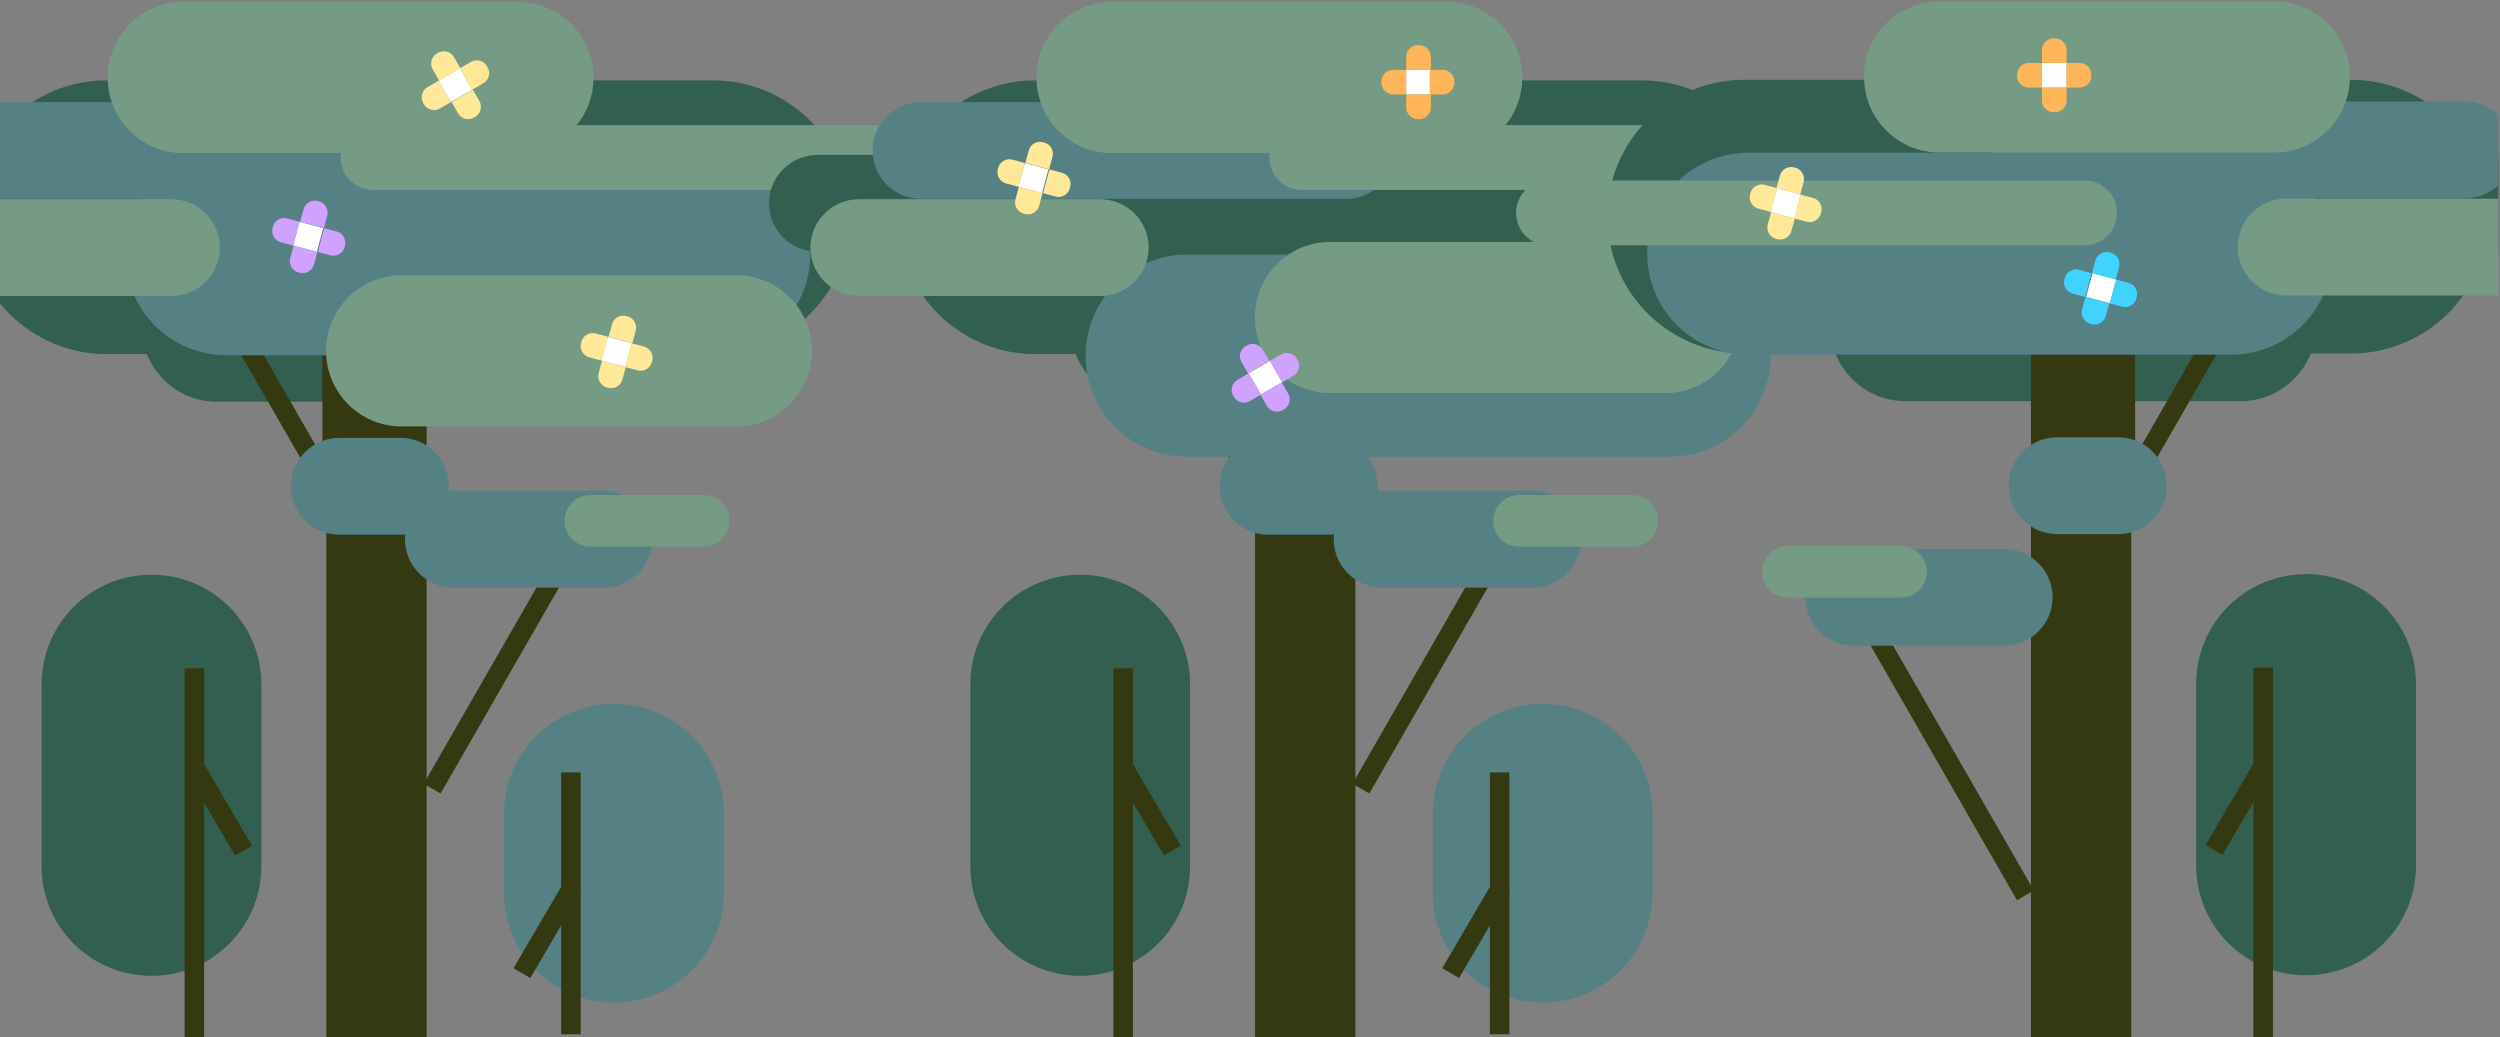<?xml version="1.0" encoding="UTF-8" standalone="no"?>
<!DOCTYPE svg PUBLIC "-//W3C//DTD SVG 1.1//EN" "http://www.w3.org/Graphics/SVG/1.1/DTD/svg11.dtd">
<svg width="100%" height="100%" viewBox="0 0 1217 505" version="1.1" xmlns="http://www.w3.org/2000/svg" xmlns:xlink="http://www.w3.org/1999/xlink" xml:space="preserve" xmlns:serif="http://www.serif.com/" style="fill-rule:evenodd;clip-rule:evenodd;stroke-linejoin:round;stroke-miterlimit:2;">
    <rect x="0" y="0" width="1217" height="505" fill="#808080" stroke="none"/>
    <g transform="matrix(1,0,0,1,-12166.3,-4536.64)">
        <g id="Artboard6" transform="matrix(5.731,0,0,1.627,-48223.3,-1804.91)">
            <rect x="10537.3" y="3898" width="212.272" height="310" style="fill:none;"/>
            <clipPath id="_clip1">
                <rect x="10537.3" y="3898" width="212.272" height="310"/>
            </clipPath>
            <g clip-path="url(#_clip1)">
                <g transform="matrix(0.992,0,0,1.04,-7.835,-169.753)">
                    <g transform="matrix(-0.283,0,0,0.217,13689.7,2998.66)">
                        <path d="M10768,4636.82C10768,4581.49 10757.8,4536.64 10745.2,4536.64L10643.8,4536.64C10631.2,4536.64 10621,4581.49 10621,4636.82L10621,4636.82C10621,4692.15 10631.2,4737 10643.8,4737C10671.4,4737 10717.6,4737 10745.2,4737C10757.8,4737 10768,4692.15 10768,4636.82L10768,4636.82Z" style="fill:rgb(50,95,79);"/>
                    </g>
                    <g transform="matrix(-0.283,0,0,0.139,13663.9,3324.98)">
                        <path d="M10768,4636.82C10768,4581.49 10761.4,4536.64 10753.3,4536.64C10725.2,4536.64 10663.8,4536.64 10635.7,4536.64C10627.6,4536.64 10621,4581.49 10621,4636.82C10621,4636.82 10621,4636.82 10621,4636.82C10621,4692.15 10627.6,4737 10635.7,4737C10663.8,4737 10725.2,4737 10753.3,4737C10761.4,4737 10768,4692.15 10768,4636.82C10768,4636.82 10768,4636.82 10768,4636.82Z" style="fill:rgb(50,95,79);"/>
                    </g>
                    <g transform="matrix(-0.128,0,0,0.576,12012.1,1463.24)">
                        <path d="M10768,4591.33C10768,4576.83 10760.3,4562.92 10746.5,4552.66C10732.7,4542.4 10714,4536.64 10694.5,4536.64L10694.5,4536.64C10675,4536.64 10656.3,4542.4 10642.5,4552.66C10628.7,4562.92 10621,4576.83 10621,4591.33C10621,4619.61 10621,4654.03 10621,4682.31C10621,4696.82 10628.7,4710.73 10642.5,4720.98C10656.3,4731.24 10675,4737 10694.5,4737L10694.5,4737C10714,4737 10732.7,4731.24 10746.5,4720.98C10760.3,4710.73 10768,4696.82 10768,4682.31L10768,4591.33Z" style="fill:rgb(50,95,79);"/>
                    </g>
                    <g transform="matrix(-0.452,0,0,1.361,15590.4,-2326.71)">
                        <rect x="10893" y="4634.85" width="19" height="168.15" style="fill:rgb(53,57,17);"/>
                    </g>
                    <g transform="matrix(-0.088,0,0,0.632,11606.3,1174.04)">
                        <rect x="10893" y="4634.85" width="19" height="168.15" style="fill:rgb(53,57,17);"/>
                    </g>
                    <g transform="matrix(-0.076,0.148,0.084,0.491,11089,111.508)">
                        <rect x="10893" y="4634.85" width="19" height="168.15" style="fill:rgb(53,57,17);"/>
                    </g>
                    <g transform="matrix(-0.088,-2.23057e-17,-1.11022e-16,0.567,11618.1,1328.49)">
                        <rect x="10893" y="4634.85" width="19" height="168.15" style="fill:rgb(53,57,17);"/>
                    </g>
                    <g transform="matrix(0.076,0.148,-0.084,0.491,10242.1,166.048)">
                        <rect x="10893" y="4634.85" width="19" height="168.15" style="fill:rgb(53,57,17);"/>
                    </g>
                    <g transform="matrix(-0.076,0.148,0.026,0.149,11354.8,1826.5)">
                        <rect x="10893" y="4634.85" width="19" height="168.15" style="fill:rgb(53,57,17);"/>
                    </g>
                    <g transform="matrix(-0.513,0,0,0.393,16151.6,2151.23)">
                        <path d="M10768,4636.82C10768,4610.25 10765.6,4584.77 10761.3,4565.98C10757,4547.2 10751.2,4536.64 10745.2,4536.64L10643.8,4536.64C10637.8,4536.64 10632,4547.2 10627.7,4565.98C10623.4,4584.77 10621,4610.25 10621,4636.82L10621,4636.82C10621,4663.39 10623.4,4688.87 10627.7,4707.66C10632,4726.45 10637.8,4737 10643.8,4737L10745.2,4737C10751.2,4737 10757,4726.45 10761.3,4707.66C10765.6,4688.87 10768,4663.39 10768,4636.82L10768,4636.82Z" style="fill:rgb(50,95,79);"/>
                    </g>
                    <g transform="matrix(-0.304,0,0,0.139,13898.9,3309.79)">
                        <path d="M10768,4636.82C10768,4610.25 10766.6,4584.77 10764,4565.98C10761.4,4547.2 10757.9,4536.64 10754.3,4536.64C10726.3,4536.64 10662.7,4536.64 10634.7,4536.64C10631.1,4536.64 10627.6,4547.2 10625,4565.98C10622.4,4584.77 10621,4610.25 10621,4636.82C10621,4636.82 10621,4636.82 10621,4636.82C10621,4663.39 10622.4,4688.87 10625,4707.66C10627.6,4726.45 10631.1,4737 10634.7,4737C10662.7,4737 10726.3,4737 10754.3,4737C10757.9,4737 10761.4,4726.45 10764,4707.66C10766.6,4688.87 10768,4663.39 10768,4636.82C10768,4636.82 10768,4636.82 10768,4636.82Z" style="fill:rgb(85,128,132);"/>
                    </g>
                    <g transform="matrix(-0.399,0,0,0.29,14937.4,2639.48)">
                        <path d="M10768,4636.82C10768,4581.49 10758.3,4536.64 10746.3,4536.64C10718.5,4536.64 10670.5,4536.64 10642.7,4536.64C10630.7,4536.64 10621,4581.49 10621,4636.82C10621,4636.82 10621,4636.82 10621,4636.82C10621,4692.15 10630.7,4737 10642.7,4737C10670.5,4737 10718.5,4737 10746.3,4737C10758.3,4737 10768,4692.15 10768,4636.82L10768,4636.82Z" style="fill:rgb(85,128,132);"/>
                    </g>
                    <g transform="matrix(-0.144,0,0,0.139,12215.5,3421.62)">
                        <path d="M10768,4636.82C10768,4610.25 10765,4584.77 10759.5,4565.98C10754.1,4547.2 10746.7,4536.64 10739.1,4536.64C10713.3,4536.64 10675.7,4536.64 10649.9,4536.64C10642.3,4536.64 10634.9,4547.2 10629.5,4565.98C10624,4584.77 10621,4610.25 10621,4636.82C10621,4636.82 10621,4636.82 10621,4636.82C10621,4663.39 10624,4688.87 10629.5,4707.66C10634.9,4726.45 10642.3,4737 10649.9,4737C10675.7,4737 10713.3,4737 10739.1,4737C10746.7,4737 10754.1,4726.45 10759.5,4707.66C10765,4688.87 10768,4663.39 10768,4636.82L10768,4636.82Z" style="fill:rgb(85,128,132);"/>
                    </g>
                    <g transform="matrix(-0.092,0,0,0.139,11645.8,3406.39)">
                        <path d="M10768,4636.82C10768,4610.25 10763.3,4584.77 10754.8,4565.98C10746.4,4547.2 10735,4536.64 10723,4536.64C10704.9,4536.64 10684.1,4536.64 10666,4536.64C10654,4536.64 10642.6,4547.2 10634.2,4565.98C10625.7,4584.77 10621,4610.25 10621,4636.82C10621,4636.82 10621,4636.82 10621,4636.82C10621,4663.39 10625.7,4688.87 10634.2,4707.66C10642.6,4726.45 10654,4737 10666,4737C10684.1,4737 10704.9,4737 10723,4737C10735,4737 10746.4,4726.45 10754.8,4707.66C10763.3,4688.87 10768,4663.39 10768,4636.82L10768,4636.82Z" style="fill:rgb(85,128,132);"/>
                    </g>
                    <g transform="matrix(-0.283,0,0,0.217,13686.8,2927.12)">
                        <path d="M10768,4636.82C10768,4581.49 10757.8,4536.64 10745.2,4536.64L10643.8,4536.64C10631.2,4536.64 10621,4581.49 10621,4636.82L10621,4636.82C10621,4692.15 10631.2,4737 10643.8,4737L10745.2,4737C10757.8,4737 10768,4692.15 10768,4636.82L10768,4636.82Z" style="fill:rgb(117,155,132);"/>
                    </g>
                    <g transform="matrix(-0.283,0,0,0.217,13705.5,3005.76)">
                        <path d="M10768,4636.82C10768,4581.49 10757.8,4536.64 10745.2,4536.64C10717.6,4536.64 10671.4,4536.64 10643.8,4536.64C10631.2,4536.64 10621,4581.49 10621,4636.82L10621,4636.82C10621,4692.15 10631.2,4737 10643.8,4737C10671.4,4737 10717.6,4737 10745.2,4737C10757.8,4737 10768,4692.15 10768,4636.82L10768,4636.82Z" style="fill:rgb(117,155,132);"/>
                    </g>
                    <g transform="matrix(-0.096,0,0,0.074,11712.3,3717.73)">
                        <path d="M10768,4636.81C10768,4581.49 10757.8,4536.64 10745.2,4536.64C10717.6,4536.64 10671.4,4536.64 10643.8,4536.64C10631.2,4536.64 10621,4581.49 10621,4636.81C10621,4636.82 10621,4636.82 10621,4636.83C10621,4692.15 10631.2,4737 10643.8,4737C10671.4,4737 10717.6,4737 10745.2,4737C10757.8,4737 10768,4692.15 10768,4636.83C10768,4636.82 10768,4636.82 10768,4636.81Z" style="fill:rgb(117,155,132);"/>
                    </g>
                    <g transform="matrix(-0.197,0,0,0.139,12741.4,3337.73)">
                        <path d="M10768,4636.82C10768,4610.25 10765.8,4584.77 10761.8,4565.98C10757.9,4547.2 10752.5,4536.64 10746.9,4536.64C10719,4536.64 10670,4536.64 10642.1,4536.64C10636.5,4536.64 10631.1,4547.2 10627.2,4565.98C10623.2,4584.77 10621,4610.25 10621,4636.82C10621,4636.82 10621,4636.82 10621,4636.82C10621,4663.39 10623.2,4688.87 10627.2,4707.66C10631.1,4726.45 10636.5,4737 10642.1,4737C10670,4737 10719,4737 10746.9,4737C10752.5,4737 10757.9,4726.45 10761.8,4707.66C10765.8,4688.87 10768,4663.39 10768,4636.82L10768,4636.82Z" style="fill:rgb(117,155,132);"/>
                    </g>
                    <g transform="matrix(-0.35,0,0,0.093,14428.2,3525.1)">
                        <path d="M10768,4636.82C10768,4581.49 10764.5,4536.64 10760.1,4536.64C10734.6,4536.64 10654.4,4536.64 10628.9,4536.64C10624.5,4536.64 10621,4581.49 10621,4636.82C10621,4636.82 10621,4636.82 10621,4636.82C10621,4692.15 10624.5,4737 10628.9,4737C10654.4,4737 10734.6,4737 10760.1,4737C10764.5,4737 10768,4692.15 10768,4636.82L10768,4636.82Z" style="fill:rgb(117,155,132);"/>
                    </g>
                    <g transform="matrix(0.128,0,0,0.429,9313.91,2167.28)">
                        <path d="M10768,4610.14C10768,4590.65 10760.3,4571.95 10746.5,4558.17C10732.7,4544.39 10714,4536.64 10694.5,4536.64L10694.5,4536.64C10675,4536.64 10656.3,4544.39 10642.5,4558.17C10628.7,4571.95 10621,4590.65 10621,4610.14L10621,4663.5C10621,4682.99 10628.7,4701.69 10642.5,4715.47C10656.3,4729.26 10675,4737 10694.5,4737L10694.5,4737C10714,4737 10732.7,4729.26 10746.5,4715.47C10760.3,4701.69 10768,4682.99 10768,4663.5L10768,4610.14Z" style="fill:rgb(85,128,132);"/>
                    </g>
                    <g transform="matrix(0.088,0,0,0.448,9719.7,2056.82)">
                        <rect x="10893" y="4634.85" width="19" height="168.15" style="fill:rgb(53,57,17);"/>
                    </g>
                    <g transform="matrix(0.076,0.148,-0.026,0.149,9971.21,1861.75)">
                        <rect x="10893" y="4634.85" width="19" height="168.15" style="fill:rgb(53,57,17);"/>
                    </g>
                </g>
                <g transform="matrix(0.992,0,0,1.04,71.055,-169.753)">
                    <g transform="matrix(-0.283,0,0,0.217,13689.7,2998.66)">
                        <path d="M10768,4636.82C10768,4581.49 10757.8,4536.64 10745.2,4536.64C10717.6,4536.64 10671.4,4536.64 10643.8,4536.64C10631.2,4536.64 10621,4581.49 10621,4636.82L10621,4636.82C10621,4692.15 10631.2,4737 10643.8,4737L10745.2,4737C10757.8,4737 10768,4692.15 10768,4636.82L10768,4636.82Z" style="fill:rgb(50,95,79);"/>
                    </g>
                    <g transform="matrix(-0.283,0,0,0.139,13663.9,3324.98)">
                        <path d="M10768,4636.82C10768,4581.49 10761.4,4536.64 10753.3,4536.64C10725.2,4536.64 10663.8,4536.64 10635.7,4536.64C10627.6,4536.64 10621,4581.49 10621,4636.82C10621,4636.82 10621,4636.82 10621,4636.82C10621,4692.15 10627.6,4737 10635.7,4737C10663.8,4737 10725.2,4737 10753.3,4737C10761.4,4737 10768,4692.15 10768,4636.82C10768,4636.82 10768,4636.82 10768,4636.82Z" style="fill:rgb(50,95,79);"/>
                    </g>
                    <g transform="matrix(-0.128,0,0,0.576,12012.1,1463.24)">
                        <path d="M10768,4591.33C10768,4576.83 10760.3,4562.92 10746.5,4552.66C10732.7,4542.4 10714,4536.64 10694.5,4536.64L10694.5,4536.64C10675,4536.64 10656.3,4542.4 10642.5,4552.66C10628.7,4562.92 10621,4576.83 10621,4591.33C10621,4619.61 10621,4654.03 10621,4682.31C10621,4696.82 10628.7,4710.73 10642.5,4720.98C10656.3,4731.24 10675,4737 10694.5,4737L10694.5,4737C10714,4737 10732.7,4731.24 10746.5,4720.98C10760.3,4710.73 10768,4696.82 10768,4682.31L10768,4591.33Z" style="fill:rgb(50,95,79);"/>
                    </g>
                    <g transform="matrix(-0.452,0,0,1.361,15590.4,-2326.71)">
                        <rect x="10893" y="4634.85" width="19" height="168.15" style="fill:rgb(53,57,17);"/>
                    </g>
                    <g transform="matrix(-0.088,0,0,0.632,11606.3,1174.04)">
                        <rect x="10893" y="4634.85" width="19" height="168.15" style="fill:rgb(53,57,17);"/>
                    </g>
                    <g transform="matrix(-0.076,0.148,0.084,0.491,11089,111.508)">
                        <rect x="10893" y="4634.85" width="19" height="168.15" style="fill:rgb(53,57,17);"/>
                    </g>
                    <g transform="matrix(-0.088,-2.23057e-17,-1.11022e-16,0.567,11618.1,1328.49)">
                        <rect x="10893" y="4634.85" width="19" height="168.15" style="fill:rgb(53,57,17);"/>
                    </g>
                    <g transform="matrix(0.076,0.148,-0.084,0.491,10242.1,166.048)">
                        <rect x="10893" y="4634.85" width="19" height="168.15" style="fill:rgb(53,57,17);"/>
                    </g>
                    <g transform="matrix(-0.076,0.148,0.026,0.149,11354.8,1826.5)">
                        <rect x="10893" y="4634.85" width="19" height="168.15" style="fill:rgb(53,57,17);"/>
                    </g>
                    <g transform="matrix(-0.513,0,0,0.393,16151.6,2151.23)">
                        <path d="M10768,4636.82C10768,4610.25 10765.6,4584.77 10761.3,4565.98C10757,4547.2 10751.2,4536.64 10745.2,4536.64L10643.8,4536.64C10637.8,4536.64 10632,4547.2 10627.7,4565.98C10623.4,4584.77 10621,4610.25 10621,4636.82L10621,4636.82C10621,4663.39 10623.4,4688.87 10627.7,4707.66C10632,4726.45 10637.8,4737 10643.8,4737L10745.2,4737C10751.2,4737 10757,4726.45 10761.3,4707.66C10765.6,4688.87 10768,4663.39 10768,4636.82L10768,4636.82Z" style="fill:rgb(50,95,79);"/>
                    </g>
                    <g transform="matrix(-0.304,0,0,0.139,13898.9,3309.79)">
                        <path d="M10768,4636.82C10768,4610.25 10766.6,4584.77 10764,4565.98C10761.4,4547.2 10757.9,4536.64 10754.3,4536.64C10726.3,4536.64 10662.7,4536.64 10634.7,4536.64C10631.1,4536.64 10627.6,4547.2 10625,4565.98C10622.4,4584.77 10621,4610.25 10621,4636.82C10621,4636.82 10621,4636.82 10621,4636.82C10621,4663.39 10622.4,4688.87 10625,4707.66C10627.6,4726.45 10631.1,4737 10634.7,4737C10662.7,4737 10726.3,4737 10754.3,4737C10757.9,4737 10761.4,4726.45 10764,4707.66C10766.6,4688.87 10768,4663.39 10768,4636.82C10768,4636.82 10768,4636.82 10768,4636.82Z" style="fill:rgb(85,128,132);"/>
                    </g>
                    <g transform="matrix(-0.399,0,0,0.29,14940.1,2668.64)">
                        <path d="M10768,4636.82C10768,4581.49 10758.3,4536.64 10746.3,4536.64C10718.5,4536.64 10670.5,4536.64 10642.7,4536.64C10630.7,4536.64 10621,4581.49 10621,4636.82L10621,4636.82C10621,4692.15 10630.7,4737 10642.7,4737L10746.3,4737C10758.3,4737 10768,4692.15 10768,4636.82L10768,4636.82Z" style="fill:rgb(85,128,132);"/>
                    </g>
                    <g transform="matrix(-0.144,0,0,0.139,12215.5,3421.62)">
                        <path d="M10768,4636.82C10768,4610.25 10765,4584.77 10759.5,4565.98C10754.1,4547.2 10746.7,4536.64 10739.1,4536.64C10713.3,4536.64 10675.7,4536.64 10649.9,4536.64C10642.3,4536.64 10634.9,4547.2 10629.5,4565.98C10624,4584.77 10621,4610.25 10621,4636.82L10621,4636.82C10621,4663.39 10624,4688.87 10629.5,4707.66C10634.9,4726.45 10642.3,4737 10649.9,4737C10675.7,4737 10713.3,4737 10739.1,4737C10746.7,4737 10754.1,4726.45 10759.5,4707.66C10765,4688.87 10768,4663.39 10768,4636.82C10768,4636.82 10768,4636.82 10768,4636.82Z" style="fill:rgb(85,128,132);"/>
                    </g>
                    <g transform="matrix(-0.092,0,0,0.139,11645.8,3406.39)">
                        <path d="M10768,4636.82C10768,4610.25 10763.3,4584.77 10754.8,4565.98C10746.4,4547.2 10735,4536.64 10723,4536.64C10704.9,4536.64 10684.1,4536.64 10666,4536.64C10654,4536.64 10642.6,4547.2 10634.2,4565.98C10625.7,4584.77 10621,4610.25 10621,4636.82C10621,4636.82 10621,4636.82 10621,4636.82C10621,4663.39 10625.7,4688.87 10634.2,4707.66C10642.6,4726.45 10654,4737 10666,4737C10684.1,4737 10704.9,4737 10723,4737C10735,4737 10746.4,4726.45 10754.8,4707.66C10763.3,4688.87 10768,4663.39 10768,4636.82L10768,4636.82Z" style="fill:rgb(85,128,132);"/>
                    </g>
                    <g transform="matrix(-0.283,0,0,0.217,13686.8,2927.12)">
                        <path d="M10768,4636.82C10768,4581.49 10757.8,4536.64 10745.2,4536.64L10643.8,4536.64C10631.2,4536.64 10621,4581.49 10621,4636.82L10621,4636.82C10621,4692.15 10631.2,4737 10643.8,4737C10671.4,4737 10717.6,4737 10745.2,4737C10757.8,4737 10768,4692.15 10768,4636.82C10768,4636.82 10768,4636.82 10768,4636.82Z" style="fill:rgb(117,155,132);"/>
                    </g>
                    <g transform="matrix(-0.283,0,0,0.217,13705.5,2996.16)">
                        <path d="M10768,4636.82C10768,4581.49 10757.8,4536.64 10745.2,4536.64C10717.6,4536.64 10671.4,4536.64 10643.8,4536.64C10631.2,4536.64 10621,4581.49 10621,4636.82L10621,4636.82C10621,4692.15 10631.2,4737 10643.8,4737C10671.4,4737 10717.6,4737 10745.2,4737C10757.8,4737 10768,4692.15 10768,4636.82C10768,4636.82 10768,4636.82 10768,4636.82Z" style="fill:rgb(117,155,132);"/>
                    </g>
                    <g transform="matrix(-0.096,0,0,0.074,11712.3,3717.73)">
                        <path d="M10768,4636.81C10768,4581.49 10757.8,4536.64 10745.2,4536.64C10717.6,4536.64 10671.4,4536.64 10643.8,4536.64C10631.2,4536.64 10621,4581.49 10621,4636.81C10621,4636.82 10621,4636.82 10621,4636.83C10621,4692.15 10631.2,4737 10643.8,4737C10671.4,4737 10717.6,4737 10745.2,4737C10757.8,4737 10768,4692.15 10768,4636.83L10768,4636.81Z" style="fill:rgb(117,155,132);"/>
                    </g>
                    <g transform="matrix(-0.197,0,0,0.139,12741.4,3337.73)">
                        <path d="M10768,4636.82C10768,4610.25 10765.8,4584.77 10761.8,4565.98C10757.9,4547.2 10752.5,4536.64 10746.9,4536.64C10719,4536.64 10670,4536.64 10642.1,4536.64C10636.5,4536.64 10631.1,4547.2 10627.2,4565.98C10623.2,4584.77 10621,4610.25 10621,4636.82L10621,4636.82C10621,4663.39 10623.2,4688.87 10627.2,4707.66C10631.1,4726.45 10636.5,4737 10642.1,4737C10670,4737 10719,4737 10746.9,4737C10752.5,4737 10757.9,4726.45 10761.8,4707.66C10765.8,4688.87 10768,4663.39 10768,4636.82L10768,4636.82Z" style="fill:rgb(117,155,132);"/>
                    </g>
                    <g transform="matrix(-0.35,0,0,0.093,14428.2,3525.1)">
                        <path d="M10768,4636.82C10768,4581.49 10764.5,4536.64 10760.1,4536.64C10734.6,4536.64 10654.4,4536.64 10628.9,4536.64C10624.5,4536.64 10621,4581.49 10621,4636.82C10621,4636.82 10621,4636.82 10621,4636.82C10621,4692.15 10624.5,4737 10628.9,4737C10654.4,4737 10734.6,4737 10760.1,4737C10764.5,4737 10768,4692.15 10768,4636.82C10768,4636.82 10768,4636.82 10768,4636.82Z" style="fill:rgb(117,155,132);"/>
                    </g>
                    <g transform="matrix(0.128,0,0,0.429,9313.91,2167.28)">
                        <path d="M10768,4610.14C10768,4590.65 10760.3,4571.95 10746.5,4558.17C10732.7,4544.39 10714,4536.64 10694.5,4536.64L10694.5,4536.64C10675,4536.64 10656.3,4544.39 10642.5,4558.17C10628.7,4571.95 10621,4590.65 10621,4610.14C10621,4627.54 10621,4646.1 10621,4663.5C10621,4682.99 10628.7,4701.69 10642.5,4715.47C10656.3,4729.26 10675,4737 10694.5,4737C10694.5,4737 10694.5,4737 10694.5,4737C10714,4737 10732.7,4729.26 10746.5,4715.47C10760.3,4701.69 10768,4682.99 10768,4663.5L10768,4610.14Z" style="fill:rgb(85,128,132);"/>
                    </g>
                    <g transform="matrix(0.088,0,0,0.448,9719.7,2056.82)">
                        <rect x="10893" y="4634.85" width="19" height="168.15" style="fill:rgb(53,57,17);"/>
                    </g>
                    <g transform="matrix(0.076,0.148,-0.026,0.149,9971.21,1861.75)">
                        <rect x="10893" y="4634.85" width="19" height="168.15" style="fill:rgb(53,57,17);"/>
                    </g>
                </g>
                <g transform="matrix(-0.992,0,0,1.04,21291.3,-169.928)">
                    <g transform="matrix(-0.283,0,0,0.217,13689.7,2998.66)">
                        <path d="M10768,4636.82C10768,4581.49 10757.8,4536.64 10745.2,4536.64C10717.6,4536.64 10671.4,4536.64 10643.8,4536.64C10631.2,4536.64 10621,4581.49 10621,4636.82C10621,4636.82 10621,4636.82 10621,4636.82C10621,4692.15 10631.2,4737 10643.8,4737L10745.2,4737C10757.8,4737 10768,4692.15 10768,4636.82C10768,4636.82 10768,4636.82 10768,4636.82Z" style="fill:rgb(50,95,79);"/>
                    </g>
                    <g transform="matrix(-0.283,0,0,0.139,13663.9,3324.98)">
                        <path d="M10768,4636.82C10768,4581.49 10761.4,4536.64 10753.3,4536.64C10725.2,4536.64 10663.8,4536.64 10635.7,4536.64C10627.6,4536.64 10621,4581.49 10621,4636.82C10621,4636.82 10621,4636.82 10621,4636.82C10621,4692.15 10627.6,4737 10635.7,4737C10663.8,4737 10725.2,4737 10753.3,4737C10761.4,4737 10768,4692.15 10768,4636.82C10768,4636.82 10768,4636.82 10768,4636.82Z" style="fill:rgb(50,95,79);"/>
                    </g>
                    <g transform="matrix(-0.128,0,0,0.576,12012.1,1463.24)">
                        <path d="M10768,4591.33C10768,4576.83 10760.3,4562.92 10746.5,4552.66C10732.7,4542.4 10714,4536.64 10694.5,4536.64L10694.5,4536.64C10675,4536.64 10656.3,4542.4 10642.5,4552.66C10628.7,4562.92 10621,4576.83 10621,4591.33C10621,4619.61 10621,4654.03 10621,4682.31C10621,4696.82 10628.7,4710.73 10642.5,4720.98C10656.3,4731.24 10675,4737 10694.5,4737L10694.5,4737C10714,4737 10732.7,4731.24 10746.5,4720.98C10760.3,4710.73 10768,4696.82 10768,4682.31L10768,4591.33Z" style="fill:rgb(50,95,79);"/>
                    </g>
                    <g transform="matrix(-0.452,0,0,1.361,15590.4,-2326.71)">
                        <rect x="10893" y="4634.85" width="19" height="168.15" style="fill:rgb(53,57,17);"/>
                    </g>
                    <g transform="matrix(-0.088,0,0,0.632,11606.3,1174.04)">
                        <rect x="10893" y="4634.85" width="19" height="168.15" style="fill:rgb(53,57,17);"/>
                    </g>
                    <g transform="matrix(-0.076,0.148,0.084,0.491,11089,111.508)">
                        <rect x="10893" y="4634.85" width="19" height="168.15" style="fill:rgb(53,57,17);"/>
                    </g>
                    <g transform="matrix(-0.088,-2.23057e-17,-1.11022e-16,0.567,11618.1,1328.49)">
                        <rect x="10893" y="4634.85" width="19" height="168.15" style="fill:rgb(53,57,17);"/>
                    </g>
                    <g transform="matrix(0.076,0.148,-0.084,0.491,10242.1,196.915)">
                        <rect x="10893" y="4634.85" width="19" height="168.15" style="fill:rgb(53,57,17);"/>
                    </g>
                    <g transform="matrix(-0.076,0.148,0.026,0.149,11354.8,1826.5)">
                        <rect x="10893" y="4634.85" width="19" height="168.15" style="fill:rgb(53,57,17);"/>
                    </g>
                    <g transform="matrix(-0.513,0,0,0.393,16151.6,2151.23)">
                        <path d="M10768,4636.82C10768,4610.25 10765.6,4584.77 10761.3,4565.98C10757,4547.2 10751.2,4536.64 10745.2,4536.64L10643.8,4536.64C10637.8,4536.64 10632,4547.2 10627.7,4565.98C10623.4,4584.77 10621,4610.25 10621,4636.82L10621,4636.82C10621,4663.39 10623.4,4688.87 10627.7,4707.66C10632,4726.45 10637.8,4737 10643.8,4737L10745.2,4737C10751.2,4737 10757,4726.45 10761.3,4707.66C10765.6,4688.87 10768,4663.39 10768,4636.82L10768,4636.82Z" style="fill:rgb(50,95,79);"/>
                    </g>
                    <g transform="matrix(-0.304,0,0,0.139,13898.9,3309.79)">
                        <path d="M10768,4636.82C10768,4610.25 10766.6,4584.77 10764,4565.98C10761.4,4547.2 10757.9,4536.64 10754.3,4536.64C10726.3,4536.64 10662.7,4536.64 10634.7,4536.64C10631.1,4536.64 10627.6,4547.2 10625,4565.98C10622.4,4584.77 10621,4610.25 10621,4636.82C10621,4636.82 10621,4636.82 10621,4636.82C10621,4663.39 10622.4,4688.87 10625,4707.66C10627.6,4726.45 10631.1,4737 10634.7,4737C10662.7,4737 10726.3,4737 10754.3,4737C10757.9,4737 10761.4,4726.45 10764,4707.66C10766.6,4688.87 10768,4663.39 10768,4636.82C10768,4636.82 10768,4636.82 10768,4636.82Z" style="fill:rgb(85,128,132);"/>
                    </g>
                    <g transform="matrix(-0.399,0,0,0.29,14937.4,2639.48)">
                        <path d="M10768,4636.82C10768,4581.49 10758.3,4536.64 10746.3,4536.64C10718.5,4536.64 10670.5,4536.64 10642.7,4536.64C10630.7,4536.64 10621,4581.49 10621,4636.82L10621,4636.82C10621,4692.15 10630.7,4737 10642.7,4737C10670.5,4737 10718.5,4737 10746.3,4737C10758.3,4737 10768,4692.15 10768,4636.82L10768,4636.82Z" style="fill:rgb(85,128,132);"/>
                    </g>
                    <g transform="matrix(-0.144,0,0,0.139,12215.5,3438.51)">
                        <path d="M10768,4636.82C10768,4610.25 10765,4584.77 10759.5,4565.98C10754.1,4547.2 10746.7,4536.64 10739.1,4536.64C10713.3,4536.64 10675.7,4536.64 10649.9,4536.64C10642.3,4536.64 10634.9,4547.2 10629.5,4565.98C10624,4584.77 10621,4610.25 10621,4636.82L10621,4636.82C10621,4663.39 10624,4688.87 10629.5,4707.66C10634.9,4726.45 10642.3,4737 10649.9,4737C10675.7,4737 10713.3,4737 10739.1,4737C10746.7,4737 10754.1,4726.45 10759.5,4707.66C10765,4688.87 10768,4663.39 10768,4636.82L10768,4636.82Z" style="fill:rgb(85,128,132);"/>
                    </g>
                    <g transform="matrix(-0.092,0,0,0.139,11645.8,3406.39)">
                        <path d="M10768,4636.82C10768,4610.25 10763.3,4584.77 10754.8,4565.98C10746.4,4547.2 10735,4536.64 10723,4536.64C10704.9,4536.64 10684.1,4536.64 10666,4536.64C10654,4536.64 10642.6,4547.2 10634.2,4565.98C10625.7,4584.77 10621,4610.25 10621,4636.82C10621,4636.82 10621,4636.82 10621,4636.82C10621,4663.39 10625.7,4688.87 10634.2,4707.66C10642.6,4726.45 10654,4737 10666,4737C10684.1,4737 10704.9,4737 10723,4737C10735,4737 10746.4,4726.45 10754.8,4707.66C10763.3,4688.87 10768,4663.39 10768,4636.82C10768,4636.82 10768,4636.82 10768,4636.82Z" style="fill:rgb(85,128,132);"/>
                    </g>
                    <g transform="matrix(-0.283,0,0,0.217,13686.8,2927.12)">
                        <path d="M10768,4636.82C10768,4581.49 10757.8,4536.64 10745.2,4536.64C10717.6,4536.64 10671.4,4536.64 10643.8,4536.64C10631.2,4536.64 10621,4581.49 10621,4636.82L10621,4636.82C10621,4692.15 10631.2,4737 10643.8,4737C10671.4,4737 10717.6,4737 10745.2,4737C10757.8,4737 10768,4692.15 10768,4636.82C10768,4636.82 10768,4636.82 10768,4636.82Z" style="fill:rgb(117,155,132);"/>
                    </g>
                    <g transform="matrix(-0.096,0,0,0.074,11709.4,3732.56)">
                        <path d="M10768,4636.81C10768,4581.49 10757.8,4536.64 10745.2,4536.64C10717.6,4536.64 10671.4,4536.64 10643.8,4536.64C10631.2,4536.64 10621,4581.49 10621,4636.81C10621,4636.82 10621,4636.82 10621,4636.83C10621,4692.15 10631.2,4737 10643.8,4737C10671.4,4737 10717.6,4737 10745.2,4737C10757.8,4737 10768,4692.15 10768,4636.83L10768,4636.81Z" style="fill:rgb(117,155,132);"/>
                    </g>
                    <g transform="matrix(-0.197,0,0,0.139,12741.4,3337.73)">
                        <path d="M10768,4636.82C10768,4610.25 10765.8,4584.77 10761.8,4565.98C10757.9,4547.2 10752.5,4536.64 10746.9,4536.64C10719,4536.64 10670,4536.64 10642.1,4536.64C10636.5,4536.64 10631.1,4547.2 10627.2,4565.98C10623.2,4584.77 10621,4610.25 10621,4636.82C10621,4636.82 10621,4636.82 10621,4636.82C10621,4663.39 10623.2,4688.87 10627.2,4707.66C10631.1,4726.45 10636.5,4737 10642.1,4737C10670,4737 10719,4737 10746.9,4737C10752.5,4737 10757.9,4726.45 10761.8,4707.66C10765.8,4688.87 10768,4663.39 10768,4636.82C10768,4636.82 10768,4636.82 10768,4636.82Z" style="fill:rgb(117,155,132);"/>
                    </g>
                    <g transform="matrix(-0.35,0,0,0.093,14428.2,3541.2)">
                        <path d="M10768,4636.82C10768,4581.49 10764.5,4536.64 10760.1,4536.64C10734.6,4536.64 10654.4,4536.64 10628.9,4536.64C10624.5,4536.64 10621,4581.49 10621,4636.82C10621,4636.82 10621,4636.82 10621,4636.82C10621,4692.15 10624.5,4737 10628.9,4737C10654.4,4737 10734.6,4737 10760.1,4737C10764.5,4737 10768,4692.15 10768,4636.82C10768,4636.82 10768,4636.82 10768,4636.82Z" style="fill:rgb(117,155,132);"/>
                    </g>
                </g>
                <g transform="matrix(0.086,-0.176,0.05,0.304,10349.8,3567.65)">
                    <rect x="1449" y="2004" width="21" height="21" style="fill:white;"/>
                </g>
                <g transform="matrix(0.086,-0.176,0.05,0.304,10348.8,3561.26)">
                    <path d="M1470,2013.96C1470,2011.32 1468.95,2008.78 1467.08,2006.92C1465.22,2005.05 1462.68,2004 1460.05,2004L1458.95,2004C1456.32,2004 1453.78,2005.05 1451.92,2006.92C1450.05,2008.78 1449,2011.32 1449,2013.96C1449,2019.38 1449,2025 1449,2025L1470,2025L1470,2013.96Z" style="fill:rgb(255,232,151);"/>
                </g>
                <g transform="matrix(0.086,-0.176,0.05,0.304,10351.6,3563.96)">
                    <path d="M1470,2013.96C1470,2011.32 1468.95,2008.78 1467.08,2006.92C1465.22,2005.05 1462.68,2004 1460.05,2004C1454.62,2004 1449,2004 1449,2004L1449,2025L1460.05,2025C1462.68,2025 1465.22,2023.95 1467.08,2022.08C1468.95,2020.22 1470,2017.68 1470,2015.05L1470,2013.96Z" style="fill:rgb(255,232,151);"/>
                </g>
                <g transform="matrix(0.086,-0.176,0.05,0.304,10348,3571.34)">
                    <path d="M1470,2004L1458.95,2004C1456.32,2004 1453.78,2005.05 1451.92,2006.92C1450.05,2008.78 1449,2011.32 1449,2013.96L1449,2015.05C1449,2017.68 1450.05,2020.22 1451.92,2022.08C1453.78,2023.95 1456.32,2025 1458.95,2025C1464.38,2025 1470,2025 1470,2025L1470,2004Z" style="fill:rgb(255,232,151);"/>
                </g>
                <g transform="matrix(0.086,-0.176,0.05,0.304,10350.9,3574.04)">
                    <path d="M1470,2004L1449,2004L1449,2015.05C1449,2017.68 1450.05,2020.22 1451.92,2022.08C1453.78,2023.95 1456.32,2025 1458.95,2025L1460.05,2025C1462.68,2025 1465.22,2023.95 1467.08,2022.08C1468.95,2020.22 1470,2017.68 1470,2015.05C1470,2009.62 1470,2004 1470,2004Z" style="fill:rgb(255,232,151);"/>
                </g>
                <g transform="matrix(0.096,0.091,-0.026,0.339,10475.8,3152.84)">
                    <rect x="1449" y="2004" width="21" height="21" style="fill:white;"/>
                </g>
                <g transform="matrix(0.096,0.091,-0.026,0.339,10476.4,3145.71)">
                    <path d="M1470,2013.96C1470,2011.32 1468.95,2008.78 1467.08,2006.92C1465.22,2005.05 1462.68,2004 1460.05,2004C1459.68,2004 1459.32,2004 1458.95,2004C1456.32,2004 1453.78,2005.05 1451.92,2006.92C1450.05,2008.78 1449,2011.32 1449,2013.96C1449,2019.38 1449,2025 1449,2025L1470,2025C1470,2025 1470,2019.38 1470,2013.96Z" style="fill:rgb(208,162,255);"/>
                </g>
                <g transform="matrix(0.096,0.091,-0.026,0.339,10477.9,3154.74)">
                    <path d="M1470,2013.96C1470,2011.32 1468.95,2008.78 1467.08,2006.92C1465.22,2005.05 1462.68,2004 1460.05,2004C1454.62,2004 1449,2004 1449,2004L1449,2025C1449,2025 1454.62,2025 1460.05,2025C1462.68,2025 1465.22,2023.95 1467.08,2022.08C1468.95,2020.22 1470,2017.68 1470,2015.05C1470,2014.68 1470,2014.32 1470,2013.96Z" style="fill:rgb(208,162,255);"/>
                </g>
                <g transform="matrix(0.096,0.091,-0.026,0.339,10473.8,3150.93)">
                    <path d="M1470,2004C1470,2004 1464.38,2004 1458.95,2004C1456.32,2004 1453.78,2005.05 1451.92,2006.92C1450.05,2008.78 1449,2011.32 1449,2013.96C1449,2014.32 1449,2014.68 1449,2015.05C1449,2017.68 1450.05,2020.22 1451.92,2022.08C1453.78,2023.95 1456.32,2025 1458.95,2025L1470,2025L1470,2004Z" style="fill:rgb(208,162,255);"/>
                </g>
                <g transform="matrix(0.096,0.091,-0.026,0.339,10475.3,3159.96)">
                    <path d="M1470,2004L1449,2004C1449,2004 1449,2009.62 1449,2015.05C1449,2017.68 1450.05,2020.22 1451.92,2022.08C1453.78,2023.95 1456.32,2025 1458.95,2025L1460.05,2025C1462.68,2025 1465.22,2023.95 1467.08,2022.08C1468.95,2020.22 1470,2017.68 1470,2015.05C1470,2009.62 1470,2004 1470,2004Z" style="fill:rgb(208,162,255);"/>
                </g>
                <g transform="matrix(0.096,0.091,-0.026,0.339,10502,3187.26)">
                    <rect x="1449" y="2004" width="21" height="21" style="fill:white;"/>
                </g>
                <g transform="matrix(0.096,0.091,-0.026,0.339,10502.6,3180.13)">
                    <path d="M1470,2013.96C1470,2011.32 1468.95,2008.78 1467.08,2006.92C1465.22,2005.05 1462.68,2004 1460.05,2004L1458.95,2004C1456.32,2004 1453.78,2005.05 1451.92,2006.92C1450.05,2008.78 1449,2011.32 1449,2013.96C1449,2019.38 1449,2025 1449,2025L1470,2025C1470,2025 1470,2019.38 1470,2013.96Z" style="fill:rgb(255,232,151);"/>
                </g>
                <g transform="matrix(0.096,0.091,-0.026,0.339,10504,3189.17)">
                    <path d="M1470,2013.96C1470,2011.32 1468.95,2008.78 1467.08,2006.92C1465.22,2005.05 1462.68,2004 1460.05,2004L1449,2004L1449,2025L1460.05,2025C1462.68,2025 1465.22,2023.95 1467.08,2022.08C1468.95,2020.22 1470,2017.68 1470,2015.05L1470,2013.96Z" style="fill:rgb(255,232,151);"/>
                </g>
                <g transform="matrix(0.096,0.091,-0.026,0.339,10500,3185.35)">
                    <path d="M1470,2004C1470,2004 1464.38,2004 1458.95,2004C1456.32,2004 1453.78,2005.05 1451.92,2006.92C1450.05,2008.78 1449,2011.32 1449,2013.96C1449,2014.32 1449,2014.68 1449,2015.05C1449,2017.68 1450.05,2020.22 1451.92,2022.08C1453.78,2023.95 1456.32,2025 1458.95,2025C1464.38,2025 1470,2025 1470,2025L1470,2004Z" style="fill:rgb(255,232,151);"/>
                </g>
                <g transform="matrix(0.096,0.091,-0.026,0.339,10501.5,3194.38)">
                    <path d="M1470,2004L1449,2004C1449,2004 1449,2009.62 1449,2015.05C1449,2017.68 1450.05,2020.22 1451.92,2022.08C1453.78,2023.95 1456.32,2025 1458.95,2025C1459.32,2025 1459.68,2025 1460.05,2025C1462.68,2025 1465.22,2023.95 1467.08,2022.08C1468.95,2020.22 1470,2017.68 1470,2015.05C1470,2009.62 1470,2004 1470,2004Z" style="fill:rgb(255,232,151);"/>
                </g>
                <g transform="matrix(0.096,0.091,-0.026,0.339,10537.4,3135.25)">
                    <rect x="1449" y="2004" width="21" height="21" style="fill:white;"/>
                </g>
                <g transform="matrix(0.096,0.091,-0.026,0.339,10538,3128.12)">
                    <path d="M1470,2013.96C1470,2011.32 1468.95,2008.78 1467.08,2006.92C1465.22,2005.05 1462.68,2004 1460.05,2004C1459.68,2004 1459.32,2004 1458.95,2004C1456.32,2004 1453.78,2005.05 1451.92,2006.92C1450.05,2008.78 1449,2011.32 1449,2013.96C1449,2019.38 1449,2025 1449,2025L1470,2025C1470,2025 1470,2019.38 1470,2013.96Z" style="fill:rgb(255,232,151);"/>
                </g>
                <g transform="matrix(0.096,0.091,-0.026,0.339,10539.5,3137.16)">
                    <path d="M1470,2013.96C1470,2011.32 1468.95,2008.78 1467.08,2006.92C1465.22,2005.05 1462.68,2004 1460.05,2004C1454.62,2004 1449,2004 1449,2004L1449,2025C1449,2025 1454.62,2025 1460.05,2025C1462.68,2025 1465.22,2023.95 1467.08,2022.08C1468.95,2020.22 1470,2017.68 1470,2015.05C1470,2014.68 1470,2014.32 1470,2013.96Z" style="fill:rgb(255,232,151);"/>
                </g>
                <g transform="matrix(0.096,0.091,-0.026,0.339,10535.4,3133.34)">
                    <path d="M1470,2004L1458.95,2004C1456.32,2004 1453.78,2005.05 1451.92,2006.92C1450.05,2008.78 1449,2011.32 1449,2013.96C1449,2014.32 1449,2014.68 1449,2015.05C1449,2017.68 1450.05,2020.22 1451.92,2022.08C1453.78,2023.95 1456.32,2025 1458.95,2025C1464.38,2025 1470,2025 1470,2025L1470,2004Z" style="fill:rgb(255,232,151);"/>
                </g>
                <g transform="matrix(0.096,0.091,-0.026,0.339,10536.9,3142.37)">
                    <path d="M1470,2004L1449,2004C1449,2004 1449,2009.62 1449,2015.05C1449,2017.68 1450.05,2020.22 1451.92,2022.08C1453.78,2023.95 1456.32,2025 1458.95,2025L1460.05,2025C1462.68,2025 1465.22,2023.95 1467.08,2022.08C1468.95,2020.22 1470,2017.68 1470,2015.05C1470,2009.62 1470,2004 1470,2004Z" style="fill:rgb(255,232,151);"/>
                </g>
                <g transform="matrix(0.096,0.091,-0.026,0.339,10628.1,3168.21)">
                    <rect x="1449" y="2004" width="21" height="21" style="fill:white;"/>
                </g>
                <g transform="matrix(0.096,0.091,-0.026,0.339,10628.6,3161.08)">
                    <path d="M1470,2013.96C1470,2011.32 1468.95,2008.78 1467.08,2006.92C1465.22,2005.05 1462.68,2004 1460.05,2004C1459.68,2004 1459.32,2004 1458.95,2004C1456.32,2004 1453.78,2005.05 1451.92,2006.92C1450.05,2008.78 1449,2011.32 1449,2013.96L1449,2025L1470,2025C1470,2025 1470,2019.38 1470,2013.96Z" style="fill:rgb(65,210,255);"/>
                </g>
                <g transform="matrix(0.096,0.091,-0.026,0.339,10630.1,3170.12)">
                    <path d="M1470,2013.96C1470,2011.32 1468.95,2008.78 1467.08,2006.92C1465.22,2005.05 1462.68,2004 1460.05,2004L1449,2004L1449,2025C1449,2025 1454.62,2025 1460.05,2025C1462.68,2025 1465.22,2023.95 1467.08,2022.08C1468.95,2020.22 1470,2017.68 1470,2015.05C1470,2014.68 1470,2014.32 1470,2013.96Z" style="fill:rgb(65,210,255);"/>
                </g>
                <g transform="matrix(0.096,0.091,-0.026,0.339,10626,3166.3)">
                    <path d="M1470,2004C1470,2004 1464.38,2004 1458.95,2004C1456.32,2004 1453.78,2005.05 1451.92,2006.92C1450.05,2008.78 1449,2011.32 1449,2013.96C1449,2014.32 1449,2014.68 1449,2015.05C1449,2017.68 1450.05,2020.22 1451.92,2022.08C1453.78,2023.95 1456.32,2025 1458.95,2025L1470,2025L1470,2004Z" style="fill:rgb(65,210,255);"/>
                </g>
                <g transform="matrix(0.096,0.091,-0.026,0.339,10627.5,3175.33)">
                    <path d="M1470,2004L1449,2004L1449,2015.05C1449,2017.68 1450.05,2020.22 1451.92,2022.08C1453.78,2023.95 1456.32,2025 1458.95,2025C1459.32,2025 1459.68,2025 1460.05,2025C1462.68,2025 1465.22,2023.95 1467.08,2022.08C1468.95,2020.22 1470,2017.68 1470,2015.05C1470,2009.62 1470,2004 1470,2004Z" style="fill:rgb(65,210,255);"/>
                </g>
                <g transform="matrix(0.086,-0.176,0.05,0.304,10418.6,3655.19)">
                    <rect x="1449" y="2004" width="21" height="21" style="fill:white;"/>
                </g>
                <g transform="matrix(0.086,-0.176,0.05,0.304,10417.5,3648.81)">
                    <path d="M1470,2013.96C1470,2011.32 1468.95,2008.78 1467.08,2006.92C1465.22,2005.05 1462.68,2004 1460.05,2004C1459.68,2004 1459.32,2004 1458.95,2004C1456.32,2004 1453.78,2005.05 1451.92,2006.92C1450.05,2008.78 1449,2011.32 1449,2013.96L1449,2025L1470,2025C1470,2025 1470,2019.38 1470,2013.96Z" style="fill:rgb(208,162,255);"/>
                </g>
                <g transform="matrix(0.086,-0.176,0.05,0.304,10420.4,3651.51)">
                    <path d="M1470,2013.96C1470,2011.32 1468.95,2008.78 1467.08,2006.92C1465.22,2005.05 1462.68,2004 1460.05,2004L1449,2004L1449,2025C1449,2025 1454.62,2025 1460.05,2025C1462.68,2025 1465.22,2023.95 1467.08,2022.08C1468.95,2020.22 1470,2017.68 1470,2015.05C1470,2014.68 1470,2014.32 1470,2013.96Z" style="fill:rgb(208,162,255);"/>
                </g>
                <g transform="matrix(0.086,-0.176,0.05,0.304,10416.8,3658.88)">
                    <path d="M1470,2004C1470,2004 1464.38,2004 1458.95,2004C1456.32,2004 1453.78,2005.05 1451.92,2006.92C1450.05,2008.78 1449,2011.32 1449,2013.96C1449,2014.32 1449,2014.68 1449,2015.05C1449,2017.68 1450.05,2020.22 1451.92,2022.08C1453.78,2023.95 1456.32,2025 1458.95,2025L1470,2025L1470,2004Z" style="fill:rgb(208,162,255);"/>
                </g>
                <g transform="matrix(0.086,-0.176,0.05,0.304,10419.6,3661.58)">
                    <path d="M1470,2004L1449,2004L1449,2015.05C1449,2017.68 1450.05,2020.22 1451.92,2022.08C1453.78,2023.95 1456.32,2025 1458.95,2025C1459.32,2025 1459.68,2025 1460.05,2025C1462.68,2025 1465.22,2023.95 1467.08,2022.08C1468.95,2020.22 1470,2017.68 1470,2015.05C1470,2009.62 1470,2004 1470,2004Z" style="fill:rgb(208,162,255);"/>
                </g>
                <g transform="matrix(0.096,0.091,-0.026,0.339,10601.3,3142.79)">
                    <rect x="1449" y="2004" width="21" height="21" style="fill:white;"/>
                </g>
                <g transform="matrix(0.096,0.091,-0.026,0.339,10601.8,3135.66)">
                    <path d="M1470,2013.96C1470,2011.32 1468.95,2008.78 1467.08,2006.92C1465.22,2005.05 1462.68,2004 1460.05,2004C1459.68,2004 1459.32,2004 1458.95,2004C1456.32,2004 1453.78,2005.05 1451.92,2006.92C1450.05,2008.78 1449,2011.32 1449,2013.96C1449,2019.38 1449,2025 1449,2025L1470,2025C1470,2025 1470,2019.38 1470,2013.96Z" style="fill:rgb(255,232,151);"/>
                </g>
                <g transform="matrix(0.096,0.091,-0.026,0.339,10603.3,3144.69)">
                    <path d="M1470,2013.96C1470,2011.32 1468.95,2008.78 1467.08,2006.92C1465.22,2005.05 1462.68,2004 1460.05,2004L1449,2004L1449,2025C1449,2025 1454.62,2025 1460.05,2025C1462.68,2025 1465.22,2023.95 1467.08,2022.08C1468.95,2020.22 1470,2017.68 1470,2015.05C1470,2014.68 1470,2014.32 1470,2013.96Z" style="fill:rgb(255,232,151);"/>
                </g>
                <g transform="matrix(0.096,0.091,-0.026,0.339,10599.3,3140.88)">
                    <path d="M1470,2004L1458.95,2004C1456.32,2004 1453.78,2005.05 1451.92,2006.92C1450.05,2008.78 1449,2011.32 1449,2013.96C1449,2014.32 1449,2014.68 1449,2015.05C1449,2017.68 1450.05,2020.22 1451.92,2022.08C1453.78,2023.95 1456.32,2025 1458.95,2025L1470,2025L1470,2004Z" style="fill:rgb(255,232,151);"/>
                </g>
                <g transform="matrix(0.096,0.091,-0.026,0.339,10600.8,3149.91)">
                    <path d="M1470,2004L1449,2004C1449,2004 1449,2009.62 1449,2015.05C1449,2017.68 1450.05,2020.22 1451.92,2022.08C1453.78,2023.95 1456.32,2025 1458.95,2025C1459.32,2025 1459.68,2025 1460.05,2025C1462.68,2025 1465.22,2023.95 1467.08,2022.08C1468.95,2020.22 1470,2017.68 1470,2015.05C1470,2009.62 1470,2004 1470,2004Z" style="fill:rgb(255,232,151);"/>
                </g>
                <g transform="matrix(0.1,1.38778e-17,-6.93889e-18,0.351,10565.9,3213.13)">
                    <rect x="1449" y="2004" width="21" height="21" style="fill:white;"/>
                </g>
                <g transform="matrix(0.1,1.38778e-17,-6.93889e-18,0.351,10565.9,3205.75)">
                    <path d="M1470,2013.96C1470,2011.32 1468.95,2008.78 1467.08,2006.92C1465.22,2005.05 1462.68,2004 1460.05,2004C1459.68,2004 1459.32,2004 1458.95,2004C1456.32,2004 1453.78,2005.05 1451.92,2006.92C1450.05,2008.78 1449,2011.32 1449,2013.96C1449,2019.38 1449,2025 1449,2025L1470,2025C1470,2025 1470,2019.38 1470,2013.96Z" style="fill:rgb(255,181,89);"/>
                </g>
                <g transform="matrix(0.1,1.38778e-17,-6.93889e-18,0.351,10568,3213.13)">
                    <path d="M1470,2013.96C1470,2011.32 1468.95,2008.78 1467.08,2006.92C1465.22,2005.05 1462.68,2004 1460.05,2004C1454.62,2004 1449,2004 1449,2004L1449,2025C1449,2025 1454.62,2025 1460.05,2025C1462.68,2025 1465.22,2023.95 1467.08,2022.08C1468.95,2020.22 1470,2017.68 1470,2015.05C1470,2014.68 1470,2014.32 1470,2013.96Z" style="fill:rgb(255,181,89);"/>
                </g>
                <g transform="matrix(0.1,1.38778e-17,-6.93889e-18,0.351,10563.8,3213.13)">
                    <path d="M1470,2004L1458.95,2004C1456.32,2004 1453.78,2005.05 1451.92,2006.92C1450.05,2008.78 1449,2011.32 1449,2013.96C1449,2014.32 1449,2014.68 1449,2015.05C1449,2017.68 1450.05,2020.22 1451.92,2022.08C1453.78,2023.95 1456.32,2025 1458.95,2025C1464.38,2025 1470,2025 1470,2025L1470,2004Z" style="fill:rgb(255,181,89);"/>
                </g>
                <g transform="matrix(0.1,1.38778e-17,-6.93889e-18,0.351,10565.9,3220.5)">
                    <path d="M1470,2004L1449,2004C1449,2004 1449,2009.62 1449,2015.05C1449,2017.68 1450.05,2020.22 1451.92,2022.08C1453.78,2023.95 1456.32,2025 1458.95,2025C1459.32,2025 1459.68,2025 1460.05,2025C1462.68,2025 1465.22,2023.95 1467.08,2022.08C1468.95,2020.22 1470,2017.68 1470,2015.05C1470,2009.62 1470,2004 1470,2004Z" style="fill:rgb(255,181,89);"/>
                </g>
                <g transform="matrix(0.1,1.38778e-17,-6.93889e-18,0.351,10511.9,3215.18)">
                    <rect x="1449" y="2004" width="21" height="21" style="fill:white;"/>
                </g>
                <g transform="matrix(0.1,1.38778e-17,-6.93889e-18,0.351,10511.9,3207.81)">
                    <path d="M1470,2013.96C1470,2011.32 1468.95,2008.78 1467.08,2006.92C1465.22,2005.05 1462.68,2004 1460.05,2004L1458.95,2004C1456.32,2004 1453.78,2005.05 1451.92,2006.92C1450.05,2008.78 1449,2011.32 1449,2013.96L1449,2025L1470,2025L1470,2013.96Z" style="fill:rgb(255,181,89);"/>
                </g>
                <g transform="matrix(0.1,1.38778e-17,-6.93889e-18,0.351,10513.9,3215.18)">
                    <path d="M1470,2013.96C1470,2011.32 1468.95,2008.78 1467.08,2006.92C1465.22,2005.05 1462.68,2004 1460.05,2004C1454.62,2004 1449,2004 1449,2004L1449,2025L1460.05,2025C1462.68,2025 1465.22,2023.95 1467.08,2022.08C1468.95,2020.22 1470,2017.68 1470,2015.05L1470,2013.96Z" style="fill:rgb(255,181,89);"/>
                </g>
                <g transform="matrix(0.1,1.38778e-17,-6.93889e-18,0.351,10509.8,3215.18)">
                    <path d="M1470,2004L1458.95,2004C1456.32,2004 1453.78,2005.05 1451.92,2006.92C1450.05,2008.78 1449,2011.32 1449,2013.96L1449,2015.05C1449,2017.68 1450.05,2020.22 1451.92,2022.08C1453.78,2023.95 1456.32,2025 1458.95,2025L1470,2025L1470,2004Z" style="fill:rgb(255,181,89);"/>
                </g>
                <g transform="matrix(0.1,1.38778e-17,-6.93889e-18,0.351,10511.9,3222.56)">
                    <path d="M1470,2004L1449,2004L1449,2015.05C1449,2017.68 1450.05,2020.22 1451.92,2022.08C1453.78,2023.95 1456.32,2025 1458.95,2025L1460.05,2025C1462.68,2025 1465.22,2023.95 1467.08,2022.08C1468.95,2020.22 1470,2017.68 1470,2015.05C1470,2009.62 1470,2004 1470,2004Z" style="fill:rgb(255,181,89);"/>
                </g>
            </g>
        </g>
    </g>
</svg>
